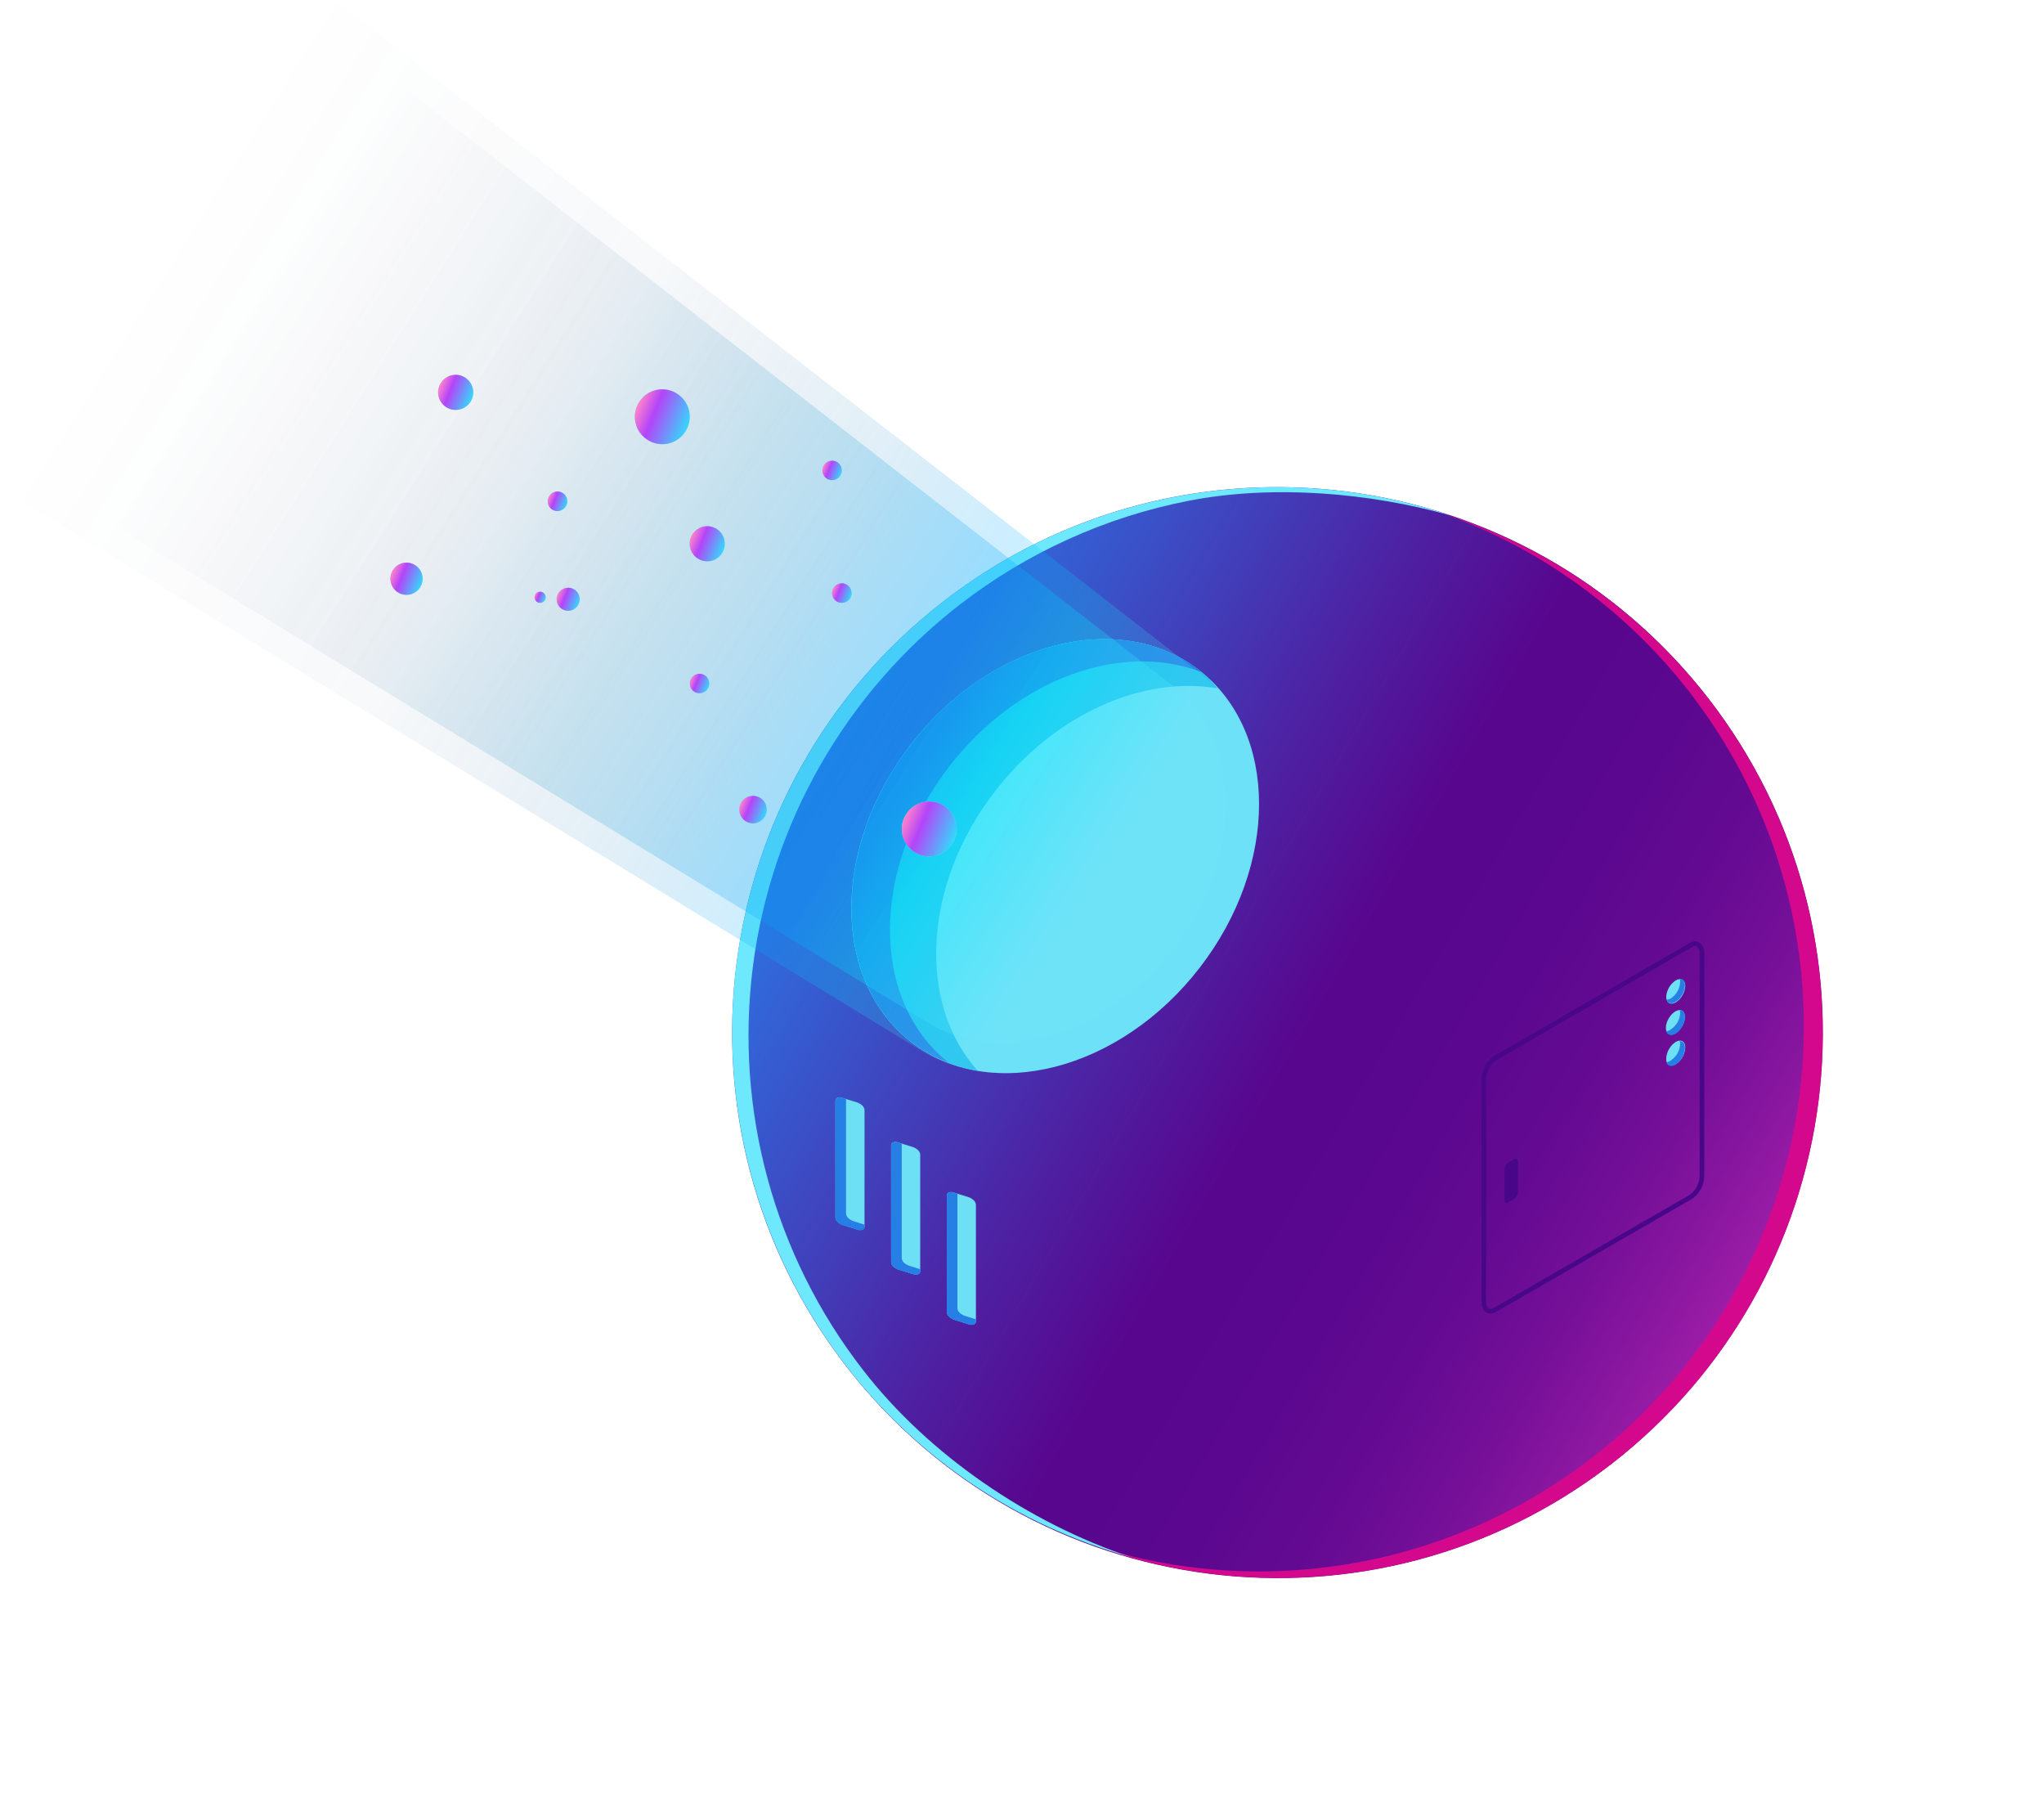 <svg width="367" height="323" viewBox="0 0 367 323" fill="none" xmlns="http://www.w3.org/2000/svg">
<path d="M151.954 245.313C118.843 202.543 126.663 141.037 169.42 107.936C212.178 74.834 273.681 82.672 306.792 125.442C339.903 168.212 332.083 229.717 289.326 262.819C246.569 295.92 185.065 288.083 151.954 245.313Z" fill="url(#paint0_linear_705_1402)"/>
<path d="M151.249 219.894L153.96 220.738C154.66 220.958 155.224 220.738 155.224 220.206V199.267C155.214 199.006 155.094 198.749 154.875 198.517C154.656 198.286 154.342 198.086 153.96 197.933L151.249 197.089C150.564 196.861 150 197.089 150 197.612V218.551C150.006 218.813 150.122 219.071 150.339 219.304C150.555 219.537 150.867 219.739 151.249 219.894Z" fill="#6DE0F6"/>
<path d="M151.249 197.097L151.904 197.299V217.859C151.911 218.121 152.03 218.38 152.249 218.613C152.469 218.846 152.783 219.047 153.168 219.201L155.224 219.851V220.231C155.224 220.746 154.66 220.983 153.96 220.763L151.249 219.919C150.869 219.765 150.559 219.564 150.342 219.333C150.125 219.102 150.008 218.845 150 218.585V197.646C150 197.105 150.564 196.869 151.249 197.097Z" fill="#267FE5"/>
<path d="M161.248 227.894L163.959 228.738C164.659 228.958 165.223 228.738 165.223 228.206V207.267C165.213 207.006 165.093 206.749 164.874 206.517C164.655 206.286 164.341 206.086 163.959 205.933L161.248 205.089C160.563 204.861 159.999 205.089 159.999 205.612V226.551C160.005 226.813 160.121 227.071 160.338 227.304C160.554 227.537 160.866 227.739 161.248 227.894Z" fill="#6DE0F6"/>
<path d="M161.248 205.097L161.903 205.299V225.859C161.91 226.121 162.029 226.38 162.248 226.613C162.468 226.846 162.782 227.047 163.167 227.201L165.223 227.851V228.231C165.223 228.746 164.659 228.983 163.959 228.763L161.248 227.919C160.868 227.765 160.558 227.564 160.341 227.333C160.124 227.102 160.007 226.845 159.999 226.585V205.646C159.999 205.105 160.563 204.869 161.248 205.097Z" fill="#267FE5"/>
<path d="M171.249 236.894L173.96 237.738C174.66 237.958 175.224 237.738 175.224 237.206V216.267C175.214 216.006 175.094 215.749 174.875 215.517C174.656 215.286 174.342 215.086 173.96 214.933L171.249 214.089C170.564 213.861 170 214.089 170 214.612V235.551C170.006 235.813 170.122 236.071 170.339 236.304C170.555 236.537 170.867 236.739 171.249 236.894Z" fill="#6DE0F6"/>
<path d="M171.249 214.097L171.904 214.299V234.859C171.911 235.121 172.03 235.38 172.249 235.613C172.469 235.846 172.783 236.047 173.168 236.201L175.224 236.851V237.231C175.224 237.746 174.66 237.983 173.96 237.763L171.249 236.919C170.869 236.765 170.559 236.564 170.342 236.333C170.125 236.102 170.008 235.845 170 235.585V214.646C170 214.105 170.564 213.869 171.249 214.097Z" fill="#267FE5"/>
<path d="M267.61 235.828C267.359 235.822 267.113 235.754 266.894 235.63C266.588 235.412 266.345 235.117 266.19 234.775C266.035 234.433 265.973 234.056 266.011 233.682V193.745C266.016 192.933 266.216 192.135 266.595 191.417C266.974 190.699 267.521 190.083 268.189 189.621L303.4 169.287C303.648 169.117 303.939 169.018 304.24 169.002C304.54 168.986 304.84 169.053 305.105 169.195C305.413 169.413 305.658 169.707 305.816 170.049C305.973 170.391 306.038 170.769 306.004 171.143V211.081C305.995 211.892 305.793 212.689 305.414 213.406C305.036 214.124 304.491 214.74 303.826 215.205L268.6 235.524C268.302 235.71 267.961 235.815 267.61 235.828ZM304.39 169.819C304.189 169.831 303.995 169.894 303.826 170.002L268.6 190.336C268.062 190.729 267.622 191.241 267.315 191.833C267.009 192.424 266.844 193.079 266.833 193.745V233.682C266.806 233.911 266.834 234.142 266.917 234.357C266.999 234.572 267.132 234.763 267.305 234.915C267.449 234.974 267.606 234.995 267.761 234.977C267.915 234.958 268.063 234.9 268.189 234.809L303.4 214.49C303.936 214.095 304.375 213.582 304.681 212.991C304.987 212.4 305.153 211.746 305.166 211.081V171.143C305.198 170.915 305.171 170.682 305.089 170.466C305.006 170.251 304.87 170.06 304.694 169.911C304.604 169.851 304.498 169.819 304.39 169.819Z" fill="#480689"/>
<path d="M299.166 178.966C299.166 180.062 299.943 180.488 300.887 179.956C301.384 179.629 301.798 179.191 302.094 178.675C302.39 178.16 302.561 177.582 302.593 176.988C302.593 175.892 301.831 175.466 300.887 175.999C300.388 176.324 299.972 176.762 299.673 177.278C299.374 177.793 299.2 178.372 299.166 178.966Z" fill="#6DE0F6"/>
<path d="M302.036 184.238C302.705 183.081 302.703 181.829 302.033 181.442C301.363 181.055 300.278 181.68 299.61 182.838C298.941 183.995 298.943 185.247 299.613 185.634C300.283 186.021 301.368 185.396 302.036 184.238Z" fill="#6DE0F6"/>
<path d="M299.166 190.077C299.166 191.173 299.943 191.599 300.887 191.066C301.394 190.733 301.814 190.282 302.111 189.752C302.408 189.222 302.573 188.629 302.593 188.022C302.593 186.942 301.831 186.5 300.887 187.033C300.378 187.367 299.957 187.817 299.658 188.347C299.358 188.876 299.19 189.469 299.166 190.077Z" fill="#6DE0F6"/>
<path d="M299.957 190.397C300.459 190.074 300.877 189.636 301.176 189.12C301.475 188.604 301.647 188.024 301.678 187.429C301.683 187.247 301.652 187.066 301.586 186.896C302.15 186.896 302.531 187.337 302.531 188.098C302.511 188.705 302.346 189.298 302.049 189.828C301.752 190.358 301.332 190.809 300.825 191.142C300.048 191.584 299.409 191.371 299.195 190.701C299.471 190.667 299.734 190.562 299.957 190.397Z" fill="#267FE5"/>
<path d="M299.957 184.826C300.46 184.505 300.88 184.068 301.179 183.552C301.479 183.035 301.65 182.455 301.678 181.858C301.679 181.677 301.648 181.496 301.586 181.326C302.15 181.326 302.531 181.767 302.531 182.543C302.511 183.15 302.346 183.743 302.049 184.273C301.752 184.803 301.332 185.254 300.825 185.587C300.048 186.029 299.409 185.816 299.195 185.131C299.472 185.101 299.736 184.995 299.957 184.826Z" fill="#267FE5"/>
<path d="M299.957 179.271C300.469 178.941 300.893 178.491 301.193 177.961C301.493 177.431 301.659 176.836 301.678 176.227C301.679 176.045 301.648 175.865 301.586 175.694C302.15 175.694 302.531 176.136 302.531 176.912C302.498 177.505 302.327 178.083 302.031 178.598C301.734 179.114 301.321 179.553 300.825 179.88C300.048 180.321 299.409 180.093 299.195 179.423C299.458 179.439 299.72 179.387 299.957 179.271Z" fill="#267FE5"/>
<path d="M270.776 215.875L271.919 215.22C272.111 215.08 272.267 214.897 272.375 214.686C272.484 214.474 272.541 214.24 272.543 214.003V208.554C272.543 208.082 272.269 207.869 271.919 208.082L270.776 208.737C270.582 208.875 270.422 209.058 270.311 209.269C270.2 209.481 270.14 209.715 270.137 209.954V215.403C270.137 215.875 270.426 216.088 270.776 215.875Z" fill="#480689"/>
<path d="M285.929 261.631C306.455 245.74 319.826 222.344 323.1 196.589C326.374 170.835 319.284 144.831 303.389 124.299C291.979 109.546 276.569 98.382 258.996 92.138C277.953 98.12 294.628 109.757 306.785 125.488C322.68 146.02 329.77 172.024 326.496 197.778C323.221 223.533 309.85 246.929 289.324 262.819C276.31 272.892 260.964 279.515 244.706 282.077C228.449 284.638 211.807 283.054 196.323 277.472C211.426 282.293 227.474 283.37 243.084 280.611C258.693 277.851 273.397 271.337 285.929 261.631Z" fill="#D4088C"/>
<path d="M260.492 92.549C245.803 88.412 228.455 86.979 213.477 89.891C198.499 92.804 184.413 99.185 172.349 108.525C151.823 124.416 138.452 147.812 135.177 173.566C131.903 199.321 138.993 225.325 154.889 245.856C166.709 261.17 184.715 273.413 203.062 279.54C182.773 273.941 164.842 261.916 151.96 245.268C144.089 235.101 138.298 223.485 134.916 211.081C131.534 198.678 130.627 185.73 132.249 172.978C133.87 160.225 137.987 147.918 144.365 136.758C150.743 125.598 159.257 115.805 169.42 107.936C182.159 98.073 197.137 91.508 213.024 88.824C228.911 86.14 245.216 87.42 260.492 92.549Z" fill="#6EE8FC"/>
<path d="M215.391 173.748C229.66 155.305 229.618 131.377 215.297 120.304C200.976 109.231 177.799 115.205 163.53 133.648C149.261 152.091 149.304 176.019 163.625 187.092C177.946 198.165 201.122 192.191 215.391 173.748Z" fill="#6DE0F6"/>
<path d="M178.675 142.017C189.445 128.086 205.289 121.3 218.571 123.568C217.584 122.384 216.491 121.292 215.307 120.305C200.981 109.229 177.778 115.199 163.549 133.649C149.32 152.098 149.32 176.062 163.647 187.089C167.125 189.743 171.206 191.497 175.526 192.195C164.707 180.172 165.638 158.868 178.675 142.017Z" fill="#25BFEC"/>
<path d="M170.45 137.564C182.704 121.724 201.452 115.167 215.648 120.632C215.518 120.534 215.453 120.403 215.322 120.305C200.996 109.229 177.792 115.199 163.564 133.649C149.335 152.098 149.335 176.062 163.662 187.089C165.65 188.597 167.849 189.806 170.188 190.678C156.27 179.487 156.302 155.834 170.45 137.564Z" fill="#267FE5"/>
<g opacity="0.2">
<path d="M214.85 120.305C214.638 120.142 214.393 120.012 214.165 119.849L60.113 0L0 87.582L165.849 188.883C180.257 197.399 201.535 191.086 214.964 173.762C229.225 155.312 229.177 131.382 214.85 120.305Z" fill="url(#paint1_linear_705_1402)" style="mix-blend-mode:lighten"/>
</g>
<g opacity="0.25">
<path d="M210.478 122.997C210.282 122.833 210.07 122.719 209.858 122.573L73.168 16.247L19.811 93.977L166.993 183.826C179.769 191.379 198.664 185.784 210.56 170.401C223.222 154.056 223.189 132.817 210.478 122.997Z" fill="url(#paint2_linear_705_1402)" style="mix-blend-mode:lighten"/>
</g>
<path d="M164.005 152.832C164.533 153.21 165.13 153.478 165.762 153.623C166.395 153.767 167.05 153.784 167.689 153.674C168.328 153.563 168.939 153.326 169.486 152.977C170.033 152.628 170.505 152.174 170.875 151.642C171.249 151.115 171.516 150.519 171.659 149.888C171.802 149.257 171.819 148.605 171.708 147.968C171.597 147.331 171.361 146.722 171.014 146.176C170.666 145.631 170.214 145.16 169.683 144.79C169.156 144.416 168.56 144.149 167.929 144.006C167.298 143.863 166.646 143.846 166.008 143.957C165.371 144.068 164.762 144.304 164.217 144.651C163.671 144.998 163.2 145.45 162.83 145.981C162.454 146.507 162.187 147.102 162.042 147.732C161.898 148.362 161.88 149.014 161.989 149.651C162.099 150.288 162.333 150.898 162.679 151.443C163.025 151.989 163.476 152.461 164.005 152.832Z" fill="#6DE0F6"/>
<path d="M164.005 152.832C164.533 153.21 165.13 153.478 165.762 153.623C166.395 153.767 167.05 153.784 167.689 153.674C168.328 153.563 168.939 153.326 169.486 152.977C170.033 152.628 170.505 152.174 170.875 151.642C171.249 151.115 171.516 150.519 171.659 149.888C171.802 149.257 171.819 148.605 171.708 147.968C171.597 147.331 171.361 146.722 171.014 146.176C170.666 145.631 170.214 145.16 169.683 144.79C169.156 144.416 168.56 144.149 167.929 144.006C167.298 143.863 166.646 143.846 166.008 143.957C165.371 144.068 164.762 144.304 164.217 144.651C163.671 144.998 163.2 145.45 162.83 145.981C162.454 146.507 162.187 147.102 162.042 147.732C161.898 148.362 161.88 149.014 161.989 149.651C162.099 150.288 162.333 150.898 162.679 151.443C163.025 151.989 163.476 152.461 164.005 152.832Z" fill="url(#paint3_linear_705_1402)"/>
<path d="M116.079 78.839C116.606 79.213 117.203 79.48 117.833 79.623C118.464 79.766 119.117 79.783 119.754 79.672C120.392 79.561 121.001 79.325 121.546 78.978C122.092 78.63 122.563 78.178 122.933 77.648C123.307 77.121 123.574 76.525 123.717 75.894C123.86 75.264 123.877 74.611 123.766 73.974C123.655 73.337 123.419 72.728 123.072 72.183C122.724 71.637 122.272 71.166 121.741 70.797C121.214 70.422 120.618 70.155 119.987 70.012C119.357 69.869 118.704 69.853 118.066 69.963C117.429 70.074 116.82 70.31 116.275 70.657C115.729 71.005 115.258 71.457 114.888 71.987C114.513 72.514 114.247 73.11 114.104 73.741C113.961 74.372 113.944 75.024 114.055 75.661C114.165 76.298 114.401 76.907 114.749 77.453C115.096 77.998 115.549 78.469 116.079 78.839Z" fill="#6DE0F6"/>
<path d="M116.079 78.839C116.606 79.213 117.203 79.48 117.833 79.623C118.464 79.766 119.117 79.783 119.754 79.672C120.392 79.561 121.001 79.325 121.546 78.978C122.092 78.63 122.563 78.178 122.933 77.648C123.307 77.121 123.574 76.525 123.717 75.894C123.86 75.264 123.877 74.611 123.766 73.974C123.655 73.337 123.419 72.728 123.072 72.183C122.724 71.637 122.272 71.166 121.741 70.797C121.214 70.422 120.618 70.155 119.987 70.012C119.357 69.869 118.704 69.853 118.066 69.963C117.429 70.074 116.82 70.31 116.275 70.657C115.729 71.005 115.258 71.457 114.888 71.987C114.513 72.514 114.247 73.11 114.104 73.741C113.961 74.372 113.944 75.024 114.055 75.661C114.165 76.298 114.401 76.907 114.749 77.453C115.096 77.998 115.549 78.469 116.079 78.839Z" fill="url(#paint4_linear_705_1402)"/>
<path d="M133.786 147.352C134.319 147.726 134.978 147.875 135.62 147.765C136.263 147.655 136.835 147.295 137.212 146.764C137.588 146.229 137.737 145.567 137.627 144.922C137.517 144.278 137.157 143.703 136.625 143.322C136.088 142.948 135.424 142.802 134.779 142.915C134.134 143.028 133.56 143.391 133.182 143.926C132.809 144.461 132.662 145.121 132.776 145.763C132.889 146.406 133.252 146.977 133.786 147.352Z" fill="#6DE0F6"/>
<path d="M133.786 147.352C134.319 147.726 134.978 147.875 135.62 147.765C136.263 147.655 136.835 147.295 137.212 146.764C137.588 146.229 137.737 145.567 137.627 144.922C137.517 144.278 137.157 143.703 136.625 143.322C136.088 142.948 135.424 142.802 134.779 142.915C134.134 143.028 133.56 143.391 133.182 143.926C132.809 144.461 132.662 145.121 132.776 145.763C132.889 146.406 133.252 146.977 133.786 147.352Z" fill="url(#paint5_linear_705_1402)"/>
<path d="M125.595 124.449C126.559 124.449 127.341 123.667 127.341 122.703C127.341 121.739 126.559 120.958 125.595 120.958C124.63 120.958 123.849 121.739 123.849 122.703C123.849 123.667 124.63 124.449 125.595 124.449Z" fill="#6DE0F6"/>
<path d="M125.595 124.449C126.559 124.449 127.341 123.667 127.341 122.703C127.341 121.739 126.559 120.958 125.595 120.958C124.63 120.958 123.849 121.739 123.849 122.703C123.849 123.667 124.63 124.449 125.595 124.449Z" fill="url(#paint6_linear_705_1402)"/>
<path d="M151.147 108.217C152.112 108.217 152.893 107.436 152.893 106.472C152.893 105.508 152.112 104.727 151.147 104.727C150.183 104.727 149.401 105.508 149.401 106.472C149.401 107.436 150.183 108.217 151.147 108.217Z" fill="#6DE0F6"/>
<path d="M151.147 108.217C152.112 108.217 152.893 107.436 152.893 106.472C152.893 105.508 152.112 104.727 151.147 104.727C150.183 104.727 149.401 105.508 149.401 106.472C149.401 107.436 150.183 108.217 151.147 108.217Z" fill="url(#paint7_linear_705_1402)"/>
<path d="M151.147 108.217C152.112 108.217 152.893 107.436 152.893 106.472C152.893 105.508 152.112 104.727 151.147 104.727C150.183 104.727 149.401 105.508 149.401 106.472C149.401 107.436 150.183 108.217 151.147 108.217Z" fill="#6DE0F6"/>
<path d="M151.147 108.217C152.112 108.217 152.893 107.436 152.893 106.472C152.893 105.508 152.112 104.727 151.147 104.727C150.183 104.727 149.401 105.508 149.401 106.472C149.401 107.436 150.183 108.217 151.147 108.217Z" fill="url(#paint8_linear_705_1402)"/>
<path d="M149.399 86.195C150.364 86.195 151.145 85.414 151.145 84.45C151.145 83.486 150.364 82.705 149.399 82.705C148.435 82.705 147.653 83.486 147.653 84.45C147.653 85.414 148.435 86.195 149.399 86.195Z" fill="#6DE0F6"/>
<path d="M149.399 86.195C150.364 86.195 151.145 85.414 151.145 84.45C151.145 83.486 150.364 82.705 149.399 82.705C148.435 82.705 147.653 83.486 147.653 84.45C147.653 85.414 148.435 86.195 149.399 86.195Z" fill="url(#paint9_linear_705_1402)"/>
<path d="M126.98 100.763C128.72 100.763 130.13 99.353 130.13 97.615C130.13 95.876 128.72 94.466 126.98 94.466C125.241 94.466 123.831 95.876 123.831 97.615C123.831 99.353 125.241 100.763 126.98 100.763Z" fill="#6DE0F6"/>
<path d="M126.98 100.763C128.72 100.763 130.13 99.353 130.13 97.615C130.13 95.876 128.72 94.466 126.98 94.466C125.241 94.466 123.831 95.876 123.831 97.615C123.831 99.353 125.241 100.763 126.98 100.763Z" fill="url(#paint10_linear_705_1402)"/>
<path d="M81.814 73.586C83.554 73.586 84.963 72.177 84.963 70.438C84.963 68.699 83.554 67.29 81.814 67.29C80.075 67.29 78.665 68.699 78.665 70.438C78.665 72.177 80.075 73.586 81.814 73.586Z" fill="#6DE0F6"/>
<path d="M81.814 73.586C83.554 73.586 84.963 72.177 84.963 70.438C84.963 68.699 83.554 67.29 81.814 67.29C80.075 67.29 78.665 68.699 78.665 70.438C78.665 72.177 80.075 73.586 81.814 73.586Z" fill="url(#paint11_linear_705_1402)"/>
<path d="M99.078 91.432C99.46 91.698 99.931 91.804 100.389 91.724C100.848 91.645 101.256 91.387 101.526 91.008C101.661 90.821 101.757 90.609 101.81 90.384C101.863 90.159 101.87 89.927 101.832 89.699C101.794 89.472 101.712 89.254 101.589 89.058C101.466 88.863 101.306 88.694 101.118 88.561C100.928 88.426 100.714 88.33 100.488 88.279C100.261 88.227 100.027 88.221 99.798 88.26C99.569 88.3 99.35 88.384 99.153 88.508C98.957 88.633 98.787 88.795 98.654 88.985C98.391 89.368 98.289 89.838 98.368 90.295C98.447 90.752 98.702 91.16 99.078 91.432Z" fill="#6DE0F6"/>
<path d="M99.078 91.432C99.46 91.698 99.931 91.804 100.389 91.724C100.848 91.645 101.256 91.387 101.526 91.008C101.661 90.821 101.757 90.609 101.81 90.384C101.863 90.159 101.87 89.927 101.832 89.699C101.794 89.472 101.712 89.254 101.589 89.058C101.466 88.863 101.306 88.694 101.118 88.561C100.928 88.426 100.714 88.33 100.488 88.279C100.261 88.227 100.027 88.221 99.798 88.26C99.569 88.3 99.35 88.384 99.153 88.508C98.957 88.633 98.787 88.795 98.654 88.985C98.391 89.368 98.289 89.838 98.368 90.295C98.447 90.752 98.702 91.16 99.078 91.432Z" fill="url(#paint12_linear_705_1402)"/>
<path d="M100.823 109.278C101.272 109.589 101.825 109.71 102.363 109.616C102.901 109.521 103.379 109.218 103.695 108.772C104.013 108.324 104.14 107.769 104.048 107.227C103.956 106.686 103.653 106.203 103.205 105.885C102.754 105.573 102.198 105.451 101.658 105.546C101.117 105.641 100.636 105.944 100.317 106.391C100.161 106.613 100.049 106.865 99.99 107.13C99.931 107.396 99.924 107.671 99.972 107.939C100.018 108.207 100.118 108.464 100.264 108.693C100.41 108.923 100.6 109.122 100.823 109.278Z" fill="#6DE0F6"/>
<path d="M100.823 109.278C101.272 109.589 101.825 109.71 102.363 109.616C102.901 109.521 103.379 109.218 103.695 108.772C104.013 108.324 104.14 107.769 104.048 107.227C103.956 106.686 103.653 106.203 103.205 105.885C102.754 105.573 102.198 105.451 101.658 105.546C101.117 105.641 100.636 105.944 100.317 106.391C100.161 106.613 100.049 106.865 99.99 107.13C99.931 107.396 99.924 107.671 99.972 107.939C100.018 108.207 100.118 108.464 100.264 108.693C100.41 108.923 100.6 109.122 100.823 109.278Z" fill="url(#paint13_linear_705_1402)"/>
<path d="M96.402 108.038C96.508 108.115 96.629 108.17 96.757 108.2C96.885 108.229 97.018 108.233 97.147 108.21C97.276 108.187 97.4 108.138 97.51 108.067C97.62 107.995 97.715 107.902 97.788 107.793C97.866 107.687 97.921 107.566 97.95 107.438C97.98 107.31 97.983 107.178 97.96 107.048C97.938 106.919 97.889 106.795 97.817 106.685C97.746 106.575 97.653 106.48 97.544 106.407C97.437 106.332 97.316 106.279 97.188 106.25C97.06 106.222 96.928 106.219 96.799 106.242C96.671 106.264 96.548 106.312 96.437 106.383C96.327 106.453 96.232 106.544 96.157 106.651C96.082 106.759 96.028 106.879 96 107.007C95.972 107.135 95.969 107.267 95.992 107.395C96.014 107.524 96.062 107.647 96.133 107.758C96.203 107.868 96.294 107.963 96.402 108.038Z" fill="#6DE0F6"/>
<path d="M96.402 108.038C96.508 108.115 96.629 108.17 96.757 108.2C96.885 108.229 97.018 108.233 97.147 108.21C97.276 108.187 97.4 108.138 97.51 108.067C97.62 107.995 97.715 107.902 97.788 107.793C97.866 107.687 97.921 107.566 97.95 107.438C97.98 107.31 97.983 107.178 97.96 107.048C97.938 106.919 97.889 106.795 97.817 106.685C97.746 106.575 97.653 106.48 97.544 106.407C97.437 106.332 97.316 106.279 97.188 106.25C97.06 106.222 96.928 106.219 96.799 106.242C96.671 106.264 96.548 106.312 96.437 106.383C96.327 106.453 96.232 106.544 96.157 106.651C96.082 106.759 96.028 106.879 96 107.007C95.972 107.135 95.969 107.267 95.992 107.395C96.014 107.524 96.062 107.647 96.133 107.758C96.203 107.868 96.294 107.963 96.402 108.038Z" fill="url(#paint14_linear_705_1402)"/>
<path d="M72.987 106.782C74.582 106.782 75.875 105.489 75.875 103.895C75.875 102.3 74.582 101.007 72.987 101.007C71.392 101.007 70.099 102.3 70.099 103.895C70.099 105.489 71.392 106.782 72.987 106.782Z" fill="#6DE0F6"/>
<path d="M72.987 106.782C74.582 106.782 75.875 105.489 75.875 103.895C75.875 102.3 74.582 101.007 72.987 101.007C71.392 101.007 70.099 102.3 70.099 103.895C70.099 105.489 71.392 106.782 72.987 106.782Z" fill="url(#paint15_linear_705_1402)"/>
<defs>
<linearGradient id="paint0_linear_705_1402" x1="314.31" y1="235.161" x2="145.272" y2="136.121" gradientUnits="userSpaceOnUse">
<stop stop-color="#A31FA9"/>
<stop offset="0.07" stop-color="#8B17A0"/>
<stop offset="0.15" stop-color="#740F98"/>
<stop offset="0.24" stop-color="#640A92"/>
<stop offset="0.34" stop-color="#5B078F"/>
<stop offset="0.48" stop-color="#58068E"/>
<stop offset="0.63" stop-color="#4D22A3"/>
<stop offset="0.94" stop-color="#3168DA"/>
<stop offset="1" stop-color="#2C75E4"/>
</linearGradient>
<linearGradient id="paint1_linear_705_1402" x1="195.727" y1="164.283" x2="21.602" y2="54.423" gradientUnits="userSpaceOnUse">
<stop offset="0.01" stop-color="#70E8FC"/>
<stop offset="0.145" stop-color="#00F0FF"/>
<stop offset="0.232" stop-color="#00ABFF"/>
<stop offset="0.397" stop-color="#107BBD" stop-opacity="0.58"/>
<stop offset="0.62" stop-color="#1E4F7F" stop-opacity="0.186"/>
<stop offset="1" stop-color="#253A62" stop-opacity="0"/>
</linearGradient>
<linearGradient id="paint2_linear_705_1402" x1="193.5" y1="162" x2="39" y2="64.5" gradientUnits="userSpaceOnUse">
<stop offset="0.01" stop-color="#70E8FC"/>
<stop offset="0.145" stop-color="#00F0FF"/>
<stop offset="0.232" stop-color="#00ABFF"/>
<stop offset="0.54" stop-color="#0183BB" stop-opacity="0.58"/>
<stop offset="0.777" stop-color="#1E4F7F" stop-opacity="0.186"/>
<stop offset="1" stop-color="#253A62" stop-opacity="0"/>
</linearGradient>
<linearGradient id="paint3_linear_705_1402" x1="162.25" y1="146.968" x2="171.403" y2="150.644" gradientUnits="userSpaceOnUse">
<stop stop-color="#FF83CB"/>
<stop offset="0.34" stop-color="#B444F9"/>
<stop offset="1" stop-color="#35D7FB"/>
</linearGradient>
<linearGradient id="paint4_linear_705_1402" x1="114.313" y1="72.972" x2="123.461" y2="76.647" gradientUnits="userSpaceOnUse">
<stop stop-color="#FF83CB"/>
<stop offset="0.34" stop-color="#B444F9"/>
<stop offset="1" stop-color="#35D7FB"/>
</linearGradient>
<linearGradient id="paint5_linear_705_1402" x1="132.904" y1="144.417" x2="137.474" y2="146.253" gradientUnits="userSpaceOnUse">
<stop stop-color="#FF83CB"/>
<stop offset="0.34" stop-color="#B444F9"/>
<stop offset="1" stop-color="#35D7FB"/>
</linearGradient>
<linearGradient id="paint6_linear_705_1402" x1="123.966" y1="122.049" x2="127.207" y2="123.351" gradientUnits="userSpaceOnUse">
<stop stop-color="#FF83CB"/>
<stop offset="0.34" stop-color="#B444F9"/>
<stop offset="1" stop-color="#35D7FB"/>
</linearGradient>
<linearGradient id="paint7_linear_705_1402" x1="149.519" y1="105.818" x2="152.759" y2="107.12" gradientUnits="userSpaceOnUse">
<stop stop-color="#FF83CB"/>
<stop offset="0.34" stop-color="#B444F9"/>
<stop offset="1" stop-color="#35D7FB"/>
</linearGradient>
<linearGradient id="paint8_linear_705_1402" x1="149.519" y1="105.818" x2="152.759" y2="107.12" gradientUnits="userSpaceOnUse">
<stop stop-color="#FF83CB"/>
<stop offset="0.34" stop-color="#B444F9"/>
<stop offset="1" stop-color="#35D7FB"/>
</linearGradient>
<linearGradient id="paint9_linear_705_1402" x1="147.771" y1="83.796" x2="151.011" y2="85.098" gradientUnits="userSpaceOnUse">
<stop stop-color="#FF83CB"/>
<stop offset="0.34" stop-color="#B444F9"/>
<stop offset="1" stop-color="#35D7FB"/>
</linearGradient>
<linearGradient id="paint10_linear_705_1402" x1="124.043" y1="96.435" x2="129.888" y2="98.783" gradientUnits="userSpaceOnUse">
<stop stop-color="#FF83CB"/>
<stop offset="0.34" stop-color="#B444F9"/>
<stop offset="1" stop-color="#35D7FB"/>
</linearGradient>
<linearGradient id="paint11_linear_705_1402" x1="78.876" y1="69.258" x2="84.722" y2="71.607" gradientUnits="userSpaceOnUse">
<stop stop-color="#FF83CB"/>
<stop offset="0.34" stop-color="#B444F9"/>
<stop offset="1" stop-color="#35D7FB"/>
</linearGradient>
<linearGradient id="paint12_linear_705_1402" x1="98.46" y1="89.334" x2="101.722" y2="90.644" gradientUnits="userSpaceOnUse">
<stop stop-color="#FF83CB"/>
<stop offset="0.34" stop-color="#B444F9"/>
<stop offset="1" stop-color="#35D7FB"/>
</linearGradient>
<linearGradient id="paint13_linear_705_1402" x1="100.079" y1="106.807" x2="103.918" y2="108.35" gradientUnits="userSpaceOnUse">
<stop stop-color="#FF83CB"/>
<stop offset="0.34" stop-color="#B444F9"/>
<stop offset="1" stop-color="#35D7FB"/>
</linearGradient>
<linearGradient id="paint14_linear_705_1402" x1="96.044" y1="106.851" x2="97.899" y2="107.597" gradientUnits="userSpaceOnUse">
<stop stop-color="#FF83CB"/>
<stop offset="0.34" stop-color="#B444F9"/>
<stop offset="1" stop-color="#35D7FB"/>
</linearGradient>
<linearGradient id="paint15_linear_705_1402" x1="70.293" y1="102.813" x2="75.654" y2="104.967" gradientUnits="userSpaceOnUse">
<stop stop-color="#FF83CB"/>
<stop offset="0.34" stop-color="#B444F9"/>
<stop offset="1" stop-color="#35D7FB"/>
</linearGradient>
</defs>
</svg>

